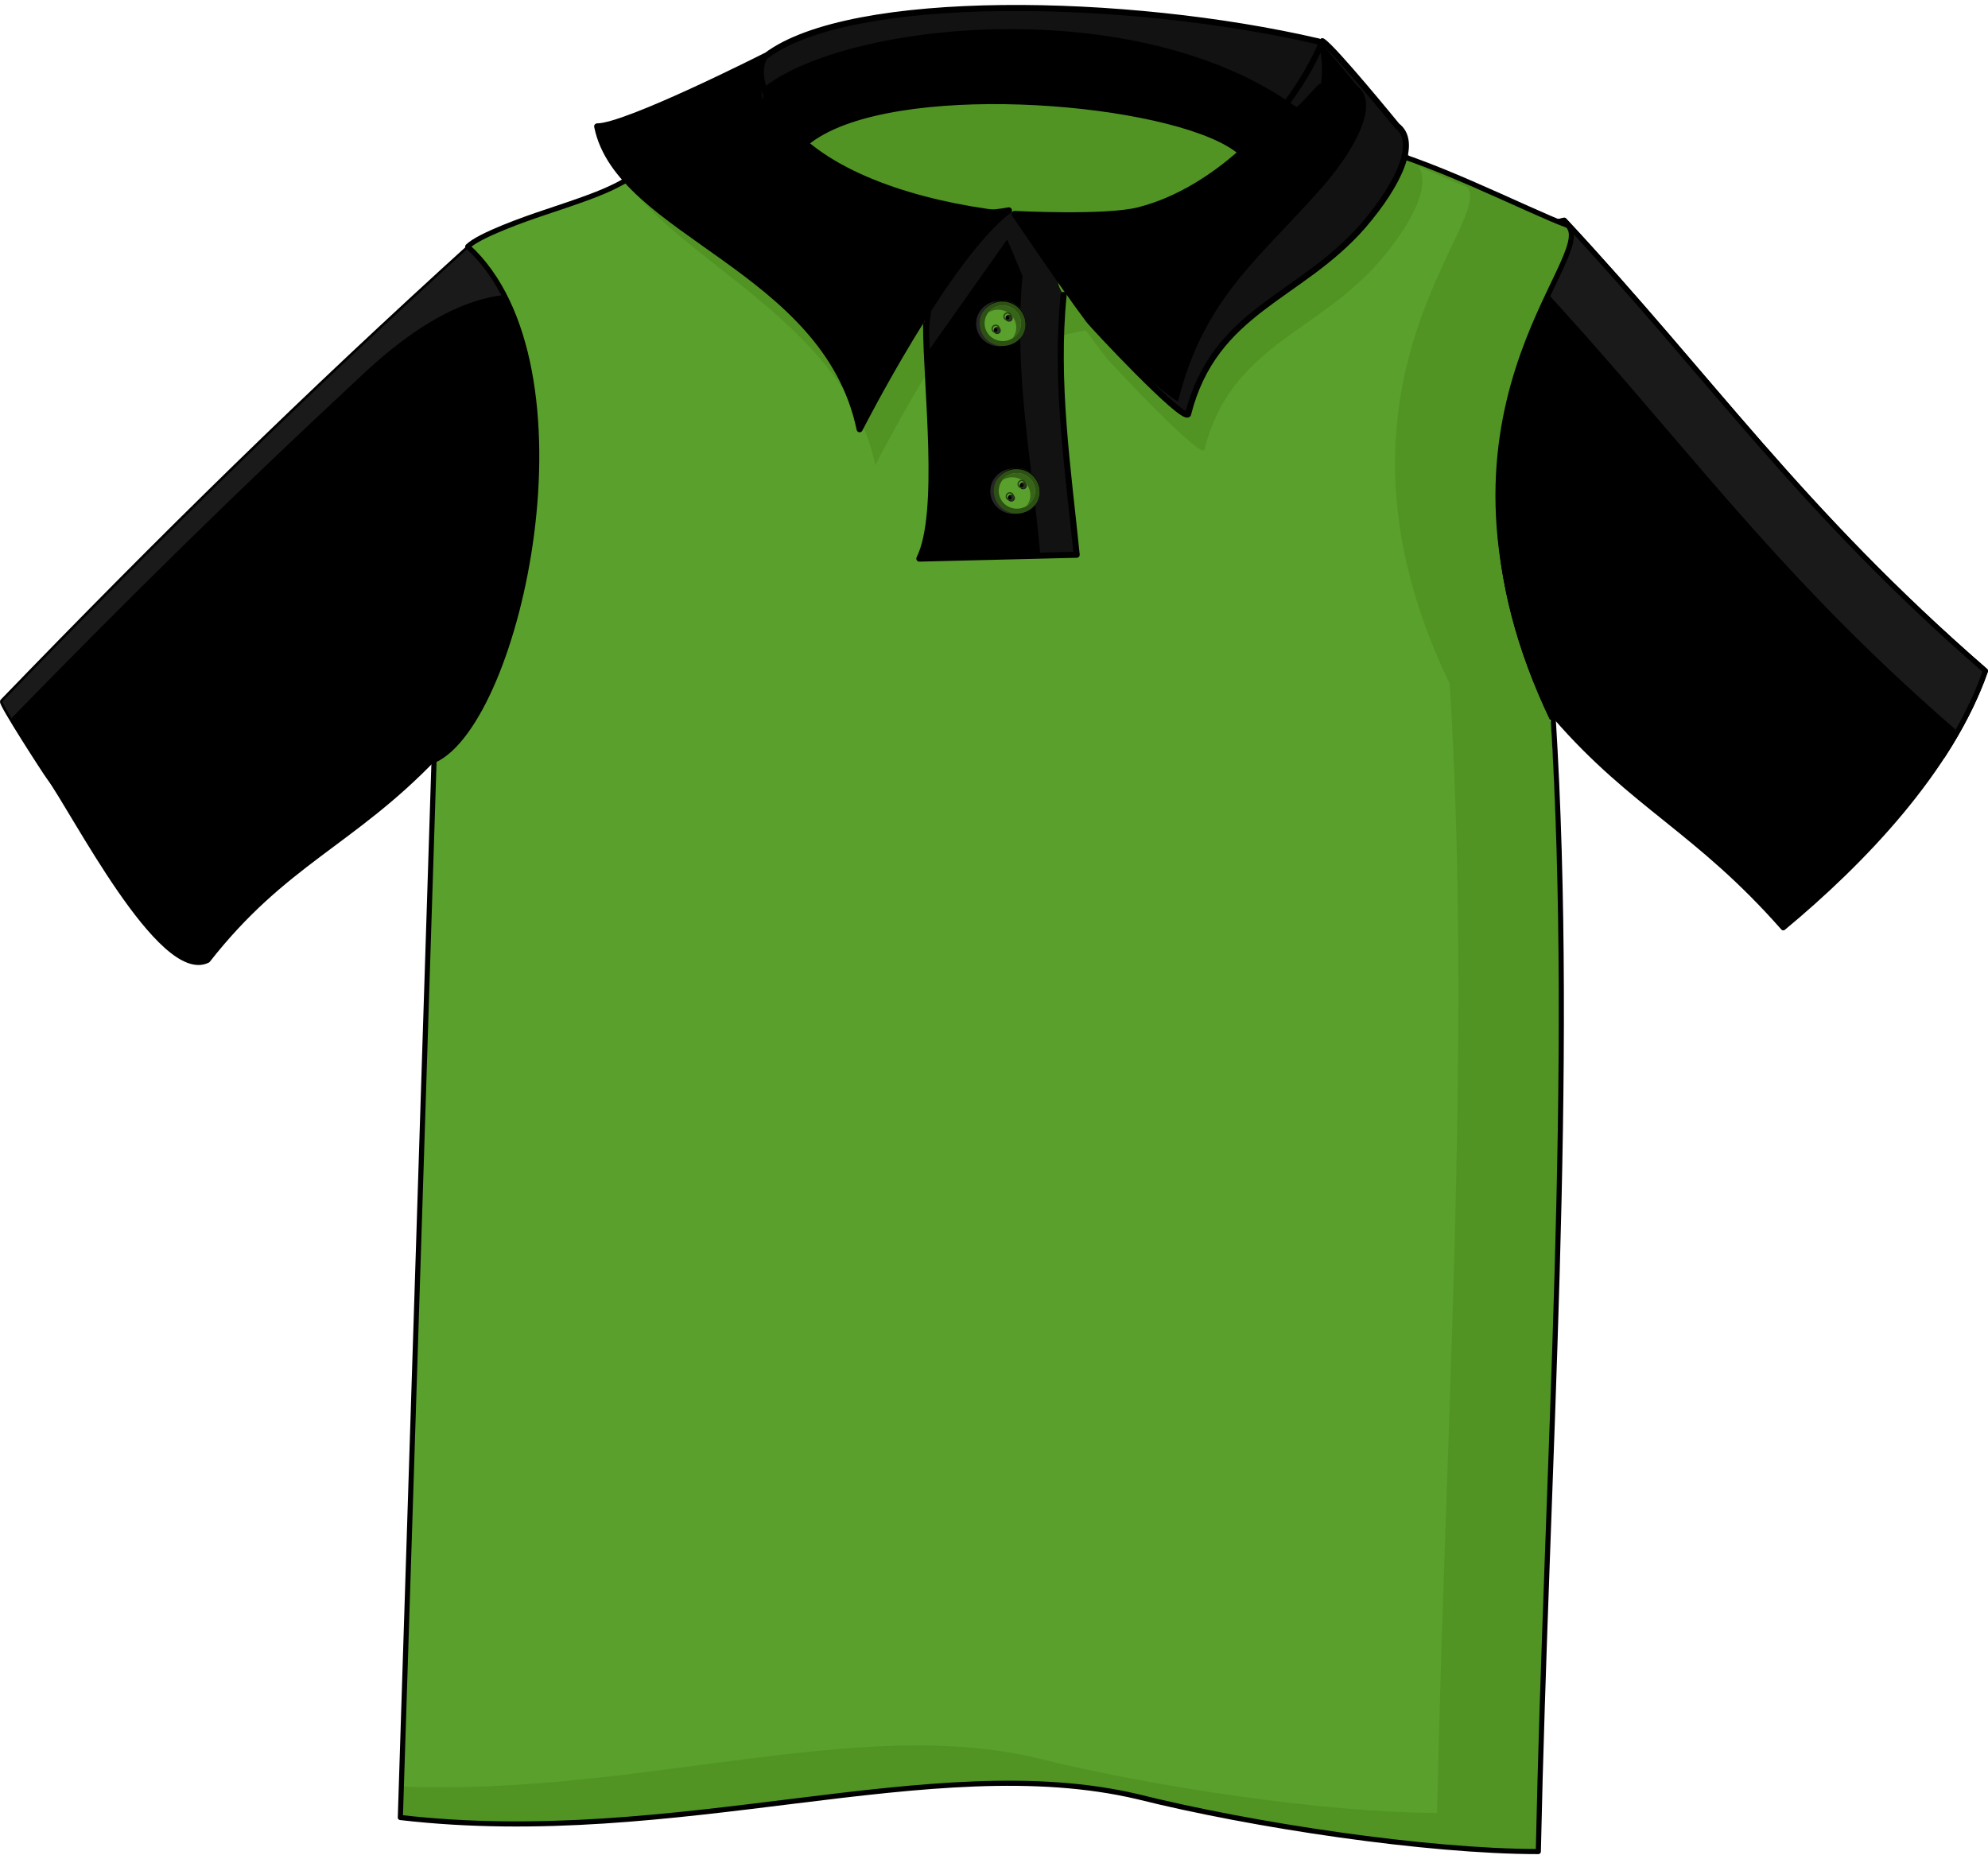 <?xml version="1.0" encoding="UTF-8" standalone="no"?>
<svg
   xmlns:dc="http://purl.org/dc/elements/1.1/"
   xmlns:cc="http://creativecommons.org/ns#"
   xmlns:rdf="http://www.w3.org/1999/02/22-rdf-syntax-ns#"
   xmlns:svg="http://www.w3.org/2000/svg"
   xmlns="http://www.w3.org/2000/svg"
   xmlns:sodipodi="http://sodipodi.sourceforge.net/DTD/sodipodi-0.dtd"
   xmlns:inkscape="http://www.inkscape.org/namespaces/inkscape"
   sodipodi:docname="2021-IE-04-answerD.svg"
   inkscape:version="1.0 (4035a4fb49, 2020-05-01)"
   id="svg1848"
   version="1.1"
   viewBox="0 0 126.141 117.971"
   height="117.971mm"
   width="126.141mm">
  <defs
     id="defs1842" />
  <sodipodi:namedview
     inkscape:window-maximized="1"
     inkscape:window-y="222"
     inkscape:window-x="-8"
     inkscape:window-height="987"
     inkscape:window-width="1680"
     fit-margin-bottom="0"
     fit-margin-right="0"
     fit-margin-left="0"
     fit-margin-top="0"
     showgrid="false"
     inkscape:document-rotation="0"
     inkscape:current-layer="g2322"
     inkscape:document-units="mm"
     inkscape:cy="215.70314"
     inkscape:cx="247.73231"
     inkscape:zoom="1.4"
     inkscape:pageshadow="2"
     inkscape:pageopacity="0.0"
     borderopacity="1.0"
     bordercolor="#666666"
     pagecolor="#ffffff"
     id="base" />
  <g
     transform="translate(-83.584,-55.49)"
     id="layer1"
     inkscape:groupmode="layer"
     inkscape:label="Ebene 1">
    <g
       transform="translate(-238.881,-7.8)"
       id="g2322">
      <g
         transform="translate(1.0134137e-6,2.244)"
         id="g2906">
        <path
           style="fill:#000000;fill-opacity:1;stroke:#000000;stroke-width:0.325;stroke-linecap:round;stroke-linejoin:round;stroke-miterlimit:4;stroke-dasharray:none;paint-order:markers fill stroke;stop-color:#000000"
           d="m 352.432,76.556 c -10.667,9.683 -19.559,18.408 -29.801,28.999 -0.123,0.123 2.71,4.505 2.94,4.811 1.499,1.998 7.096,13.107 10.075,11.617 4.85,-6.201 9.192,-7.431 14.419,-12.891 0.379,-0.379 6.406,0.448 6.949,0.267 6.023,-4.425 10.379,-14.268 9.449,-22.245 -2.176,-9.547 -7.23,-8.822 -14.032,-10.557 z"
           id="path845-60"
           sodipodi:nodetypes="ccsccccc" />
        <path
           sodipodi:nodetypes="cccccc"
           d="m 352.432,76.555 c -10.667,9.683 -19.559,18.408 -29.8,28.999 -0.037,0.037 0.21,0.483 0.559,1.068 7.522,-7.715 14.446,-14.531 22.078,-21.619 22.666,-21.61 23.358,32.009 21.195,2.11 -2.176,-9.547 -7.23,-8.823 -14.032,-10.557 z"
           style="fill:#1a1a1a;fill-opacity:1;stroke:none;stroke-width:0.125;stroke-linecap:round;stroke-linejoin:round;paint-order:markers fill stroke;stop-color:#000000"
           id="path845-89-1" />
        <path
           sodipodi:nodetypes="ccccccc"
           id="path845-8-4"
           d="m 421.717,75.022 c 9.333,10.016 14.971,18.386 26.727,28.598 -2.197,6.283 -7.764,12.101 -12.829,16.303 -5.441,-6.186 -9.523,-7.712 -14.433,-13.363 -0.379,-0.379 -3.733,2.052 -4.276,1.871 -6.023,-4.425 -10.284,-14.74 -9.354,-22.718 2.176,-9.547 7.363,-8.956 14.165,-10.691 z"
           style="fill:#000000;fill-opacity:1;stroke:#000000;stroke-width:0.325;stroke-linecap:round;stroke-linejoin:round;stroke-miterlimit:4;stroke-dasharray:none;paint-order:markers fill stroke;stop-color:#000000" />
        <path
           d="m 421.717,75.022 c -6.153,1.569 -10.985,1.236 -13.461,8.226 2.699,-3.155 6.649,-3.239 11.382,-4.447 9.333,10.016 14.971,18.386 26.727,28.598 -0.192,0.549 -0.411,1.095 -0.652,1.636 1.137,-1.745 2.082,-3.56 2.731,-5.416 C 436.688,93.408 431.049,85.038 421.717,75.022 Z"
           style="fill:#1a1a1a;fill-opacity:1;stroke:#000000;stroke-width:0.325;stroke-linecap:round;stroke-linejoin:round;stroke-miterlimit:4;stroke-dasharray:none;paint-order:markers fill stroke;stop-color:#000000"
           id="path845-8-8-5" />
        <path
           sodipodi:nodetypes="csccccccccc"
           id="path843-7-0"
           d="m 365.551,70.275 c -3.906,2.636 -3.694,2.642 -8.596,4.276 -1.126,0.375 -4.087,1.415 -4.811,2.138 8.243,7.518 3.285,30.142 -2.138,32.607 l -2.138,67.085 c 17.615,2.044 33.736,-4.419 46.815,-1.315 7.188,1.797 18.284,3.475 25.391,3.475 0.523,-24.476 2.214,-49.072 0.802,-71.65 -9.22,-19.11 3.088,-29.57 1.069,-31.538 -2.476,-0.894 -9.41,-4.496 -13.096,-5.078 -14.433,12.406 -28.865,7.255 -43.298,0 z"
           style="fill:#5aa02c;stroke:none;stroke-width:0.125;stroke-linecap:round;stroke-linejoin:round;paint-order:markers fill stroke;stop-color:#000000" />
        <path
           id="path835-1-6-4"
           style="font-variation-settings:normal;opacity:1;vector-effect:none;fill:#519424;fill-opacity:1;stroke:none;stroke-width:0.559;stroke-linecap:round;stroke-linejoin:round;stroke-miterlimit:4;stroke-dasharray:none;stroke-dashoffset:0;stroke-opacity:1;paint-order:markers fill stroke;stop-color:#000000;stop-opacity:1"
           d="m 1807.094,33.693 c -7.388,4.986 -10.877,7.484 -14.842,9.508 14.638,19.297 52.125,34.266 58.994,67 0,0 6.888,-13.542 15.553,-27.223 l 33.369,-4.996 c -1.074,-1.371 -1.495,-2.759 -1.5,-4.129 2.38,3.338 4.89,6.66 7.467,10.096 1.272,1.697 22.376,24.161 23.865,22.672 6.339,-25.057 26.749,-27.787 41.986,-45.219 8.73,-10.167 13.21,-20.177 8.129,-23.988 0,0 -0.855,-1.035 -1.42,-1.723 -2.901,-0.913 -5.613,-1.628 -7.957,-1.998 -54.548,46.888 -109.096,27.422 -163.644,0 z"
           transform="matrix(0.265,0,0,0.265,-112.576,61.36)" />
        <path
           sodipodi:nodetypes="ccccccccccccc"
           d="m 410.188,70.577 c 2.206,0.972 4.222,1.919 5.331,2.32 2.019,1.968 -10.289,12.427 -1.069,31.538 1.412,22.578 -0.279,47.174 -0.802,71.65 -7.107,0 -18.202,-1.678 -25.39,-3.475 -11.456,-2.718 -25.245,2.394 -40.327,1.807 l -0.062,1.965 c 17.615,2.044 33.736,-4.419 46.815,-1.315 7.188,1.797 18.284,3.475 25.391,3.475 0.523,-24.476 2.213,-49.072 0.801,-71.65 -9.22,-19.11 3.088,-29.57 1.069,-31.538 -2.202,-0.795 -7.923,-3.727 -11.757,-4.776 z"
           style="font-variation-settings:normal;opacity:1;vector-effect:none;fill:#519424;fill-opacity:1;stroke:none;stroke-width:0.125;stroke-linecap:round;stroke-linejoin:round;stroke-miterlimit:4;stroke-dasharray:none;stroke-dashoffset:0;stroke-opacity:1;paint-order:markers fill stroke;stop-color:#000000;stop-opacity:1"
           id="path843-7-40-5" />
        <path
           style="fill:none;stroke:#000000;stroke-width:0.325;stroke-linecap:round;stroke-linejoin:round;stroke-miterlimit:4;stroke-dasharray:none;paint-order:markers fill stroke;stop-color:#000000"
           d="m 365.551,70.275 c -3.906,2.636 -3.694,2.642 -8.596,4.276 -1.126,0.375 -4.087,1.415 -4.811,2.138 8.243,7.518 3.285,30.142 -2.138,32.607 l -2.138,67.085 c 17.615,2.044 33.736,-4.419 46.815,-1.315 7.188,1.797 18.284,3.475 25.391,3.475 0.523,-24.476 2.347,-49.473 0.935,-72.051 -9.22,-19.11 2.955,-29.169 0.935,-31.137 -2.476,-0.894 -9.41,-4.496 -13.096,-5.078"
           id="path843-1"
           sodipodi:nodetypes="cscccccccc" />
        <path
           sodipodi:nodetypes="ccccccscccscscccccsc"
           d="m 385.596,67.365 c -4.389,0.033 -9.514,0.317 -11.716,2.016 -0.334,-0.084 -0.348,0.282 -0.629,0.595 4.219,6.069 16.035,5.829 21.439,4.417 2.315,-0.579 4.574,-1.934 6.528,-3.676 -0.002,-0.003 -0.004,-0.006 -0.006,-0.009 -2.245,-1.972 -9.2,-3.391 -15.615,-3.343 z m 3.961,11.303 c 0.001,0.362 0.113,0.73 0.397,1.093 -0.086,0.864 -0.133,1.726 -0.159,2.588 0.197,-0.048 0.399,-0.095 0.589,-0.143 0.538,-0.135 1.094,-0.206 1.639,-0.314 -0.249,-0.272 -0.441,-0.486 -0.491,-0.553 -0.682,-0.909 -1.346,-1.788 -1.975,-2.671 z m -8.432,2.414 c -0.487,0.768 -0.945,1.528 -1.377,2.259 0.487,0.063 0.982,0.103 1.483,0.121 -0.048,-0.869 -0.089,-1.693 -0.107,-2.38 z"
           style="font-variation-settings:normal;opacity:1;vector-effect:none;fill:#519424;fill-opacity:1;stroke:none;stroke-width:0.148;stroke-linecap:round;stroke-linejoin:round;stroke-miterlimit:4;stroke-dasharray:none;stroke-dashoffset:0;stroke-opacity:1;paint-order:markers fill stroke;stop-color:#000000;stop-opacity:1"
           id="path1179-4-3" />
        <path
           style="font-variation-settings:normal;opacity:1;vector-effect:none;fill:#000000;fill-opacity:1;stroke:none;stroke-width:0.141;stroke-linecap:round;stroke-linejoin:round;stroke-miterlimit:4;stroke-dasharray:none;stroke-dashoffset:0;stroke-opacity:1;paint-order:markers fill stroke;stop-color:#000000;stop-opacity:1"
           d="m 406.123,63.677 c -12.141,-2.817 -29.669,-3.138 -35.038,0.903 -1.035,3.277 -0.974,5.115 2.455,5.416 5.42,-4.181 23.89,-2.608 27.672,0.714 2.976,-1.196 5.998,-2.353 4.911,-7.032 z"
           id="path1163-2-7"
           sodipodi:nodetypes="ccccc" />
        <path
           sodipodi:nodetypes="csc"
           id="path1179-27"
           d="m 373.776,69.972 c 0.362,-0.279 0.78,-0.532 1.248,-0.761 6.541,-3.2 22.658,-1.602 26.188,1.498"
           style="font-variation-settings:normal;opacity:1;vector-effect:none;fill:none;fill-opacity:1;stroke:#000000;stroke-width:0.384;stroke-linecap:round;stroke-linejoin:round;stroke-miterlimit:4;stroke-dasharray:none;stroke-dashoffset:0;stroke-opacity:1;paint-order:markers fill stroke;stop-color:#000000;stop-opacity:1" />
        <path
           id="path835-1-1"
           style="font-variation-settings:normal;opacity:1;vector-effect:none;fill:#000000;fill-opacity:1;stroke:none;stroke-width:0.141;stroke-linecap:round;stroke-linejoin:round;stroke-miterlimit:4;stroke-dasharray:none;stroke-dashoffset:0;stroke-opacity:1;paint-order:markers fill stroke;stop-color:#000000;stop-opacity:1"
           d="m 406.371,63.659 c -1.905,4.617 -6.673,9.482 -11.681,10.734 -7.03,1.234 -23.795,-1.075 -23.678,-9.787 0,0 -8.746,4.433 -10.576,4.42 1.362,6.791 14.421,8.993 16.575,19.258 -2e-5,0 1.822,-3.583 4.115,-7.203 0.106,4.216 1.041,12.677 -0.327,15.411 l 9.985,-0.234 c -0.555,-5.475 -1.383,-10.968 -0.829,-16.499 -0.284,-0.363 -0.395,-0.73 -0.397,-1.093 0.63,0.883 1.294,1.762 1.975,2.671 0.337,0.449 5.92,6.393 6.314,5.999 1.677,-6.63 7.078,-7.352 11.109,-11.964 2.31,-2.69 3.495,-5.338 2.151,-6.347 0,0 -4.035,-4.947 -4.736,-5.367 z"
           sodipodi:nodetypes="ccccscccccscccc" />
        <path
           sodipodi:nodetypes="sccccccs"
           d="m 387.305,61.553 c -7.085,-0.036 -13.369,0.88 -16.221,3.026 -0.352,1.114 -0.417,2.036 -0.223,2.787 0.055,-0.283 0.125,-0.576 0.223,-0.889 5.369,-4.04 23.455,-5.952 33.587,1.33 0.064,0.277 1.564,-1.691 1.601,-1.438 0.13,-0.743 0.098,-1.625 -0.15,-2.693 -5.691,-1.32 -12.566,-2.092 -18.818,-2.124 z"
           style="font-variation-settings:normal;opacity:1;vector-effect:none;fill:#121212;fill-opacity:1;stroke:none;stroke-width:0.367;stroke-linecap:round;stroke-linejoin:round;stroke-miterlimit:4;stroke-dasharray:none;stroke-dashoffset:0;stroke-opacity:1;paint-order:markers fill stroke;stop-color:#000000;stop-opacity:1"
           id="path1163-2-4-9" />
        <path
           d="m 406.371,63.659 c -0.018,0.042 -0.039,0.085 -0.057,0.127 1.157,1.355 2.267,2.715 2.267,2.715 1.344,1.008 0.159,3.656 -2.151,6.347 -4.032,4.612 -7.534,7.009 -9.211,13.639 -0.139,0.139 -2.827,-2.192 -3.8,-3.112 0.425,0.443 0.888,0.916 1.348,1.377 0.306,0.306 0.61,0.605 0.903,0.886 0.128,0.123 0.253,0.242 0.375,0.357 0.065,0.061 0.133,0.126 0.196,0.184 0.185,0.171 0.36,0.328 0.523,0.469 0.047,0.041 0.087,0.073 0.132,0.111 0.118,0.1 0.23,0.191 0.33,0.269 0.084,0.065 0.168,0.128 0.237,0.175 0.005,0.004 0.011,0.008 0.017,0.012 0.085,0.055 0.153,0.091 0.212,0.114 0.021,0.009 0.042,0.016 0.06,0.02 0.012,0.003 0.025,0.007 0.035,0.007 0.005,1.97e-4 0.01,-1.78e-4 0.015,-6.13e-4 0.018,-0.002 0.034,-0.006 0.045,-0.016 0.262,-1.036 0.615,-1.928 1.04,-2.713 0.17,-0.314 0.351,-0.61 0.542,-0.892 0.287,-0.423 0.597,-0.814 0.926,-1.179 0.11,-0.122 0.221,-0.241 0.335,-0.357 0.114,-0.116 0.229,-0.23 0.346,-0.342 0.938,-0.894 1.99,-1.649 3.075,-2.417 0.271,-0.192 0.545,-0.385 0.82,-0.581 1.372,-0.981 2.765,-2.042 4.025,-3.483 0.866,-1.009 1.574,-2.012 2.05,-2.925 0.159,-0.304 0.291,-0.599 0.396,-0.88 0.156,-0.422 0.249,-0.813 0.267,-1.165 0.012,-0.235 -0.008,-0.452 -0.064,-0.648 -0.084,-0.294 -0.247,-0.54 -0.499,-0.729 0,0 -4.035,-4.947 -4.736,-5.367 z m -20.058,10.793 -0.067,0.078 c -2.078,1.752 -3.497,3.833 -4.686,6.029 0,0.483 -0.302,1.999 -0.336,2.77 0.008,0.141 0.016,0.291 0.024,0.436 0.012,-0.084 0.021,-0.143 0.045,-0.338 l 5.081,-7.19 0.97,2.32 c -0.567,6.257 0.625,11.826 1.132,17.757 l 2.302,-0.054 c -0.032,-0.317 -0.063,-0.634 -0.097,-0.951 -0.12,-1.132 -0.243,-2.263 -0.364,-3.396 -0.06,-0.568 -0.12,-1.137 -0.175,-1.706 -3.7e-4,-0.004 -8.1e-4,-0.008 -10e-4,-0.012 -0.013,-0.131 -0.023,-0.262 -0.035,-0.393 -0.045,-0.478 -0.086,-0.956 -0.124,-1.435 -0.027,-0.346 -0.055,-0.692 -0.077,-1.038 -0.002,-0.034 -0.005,-0.068 -0.007,-0.103 -0.03,-0.465 -0.055,-0.93 -0.075,-1.395 -0.002,-0.056 -0.004,-0.112 -0.006,-0.168 -0.016,-0.408 -0.028,-0.817 -0.035,-1.225 -10e-4,-0.078 -0.003,-0.156 -0.004,-0.234 -0.006,-0.459 -0.006,-0.918 0.002,-1.377 2.8e-4,-0.016 9e-4,-0.032 0.001,-0.048 0.008,-0.431 0.025,-0.863 0.048,-1.295 0.008,-0.148 0.016,-0.295 0.025,-0.443 0.008,-0.124 0.015,-0.247 0.024,-0.371 0.02,-0.273 0.042,-0.546 0.069,-0.82 -0.053,-0.056 -0.084,-0.091 -0.134,-0.145 0.002,-0.05 0.004,-0.099 0.006,-0.149 -0.18,-0.296 -0.26,-0.594 -0.261,-0.889 0.084,0.118 0.173,0.235 0.258,0.353 -0.02,-0.099 -0.034,-0.199 -0.034,-0.297 l -2.941,-4.214 c -0.175,-0.017 -0.351,-0.037 -0.527,-0.057 z"
           style="font-variation-settings:normal;opacity:1;vector-effect:none;fill:#121212;fill-opacity:1;stroke:none;stroke-width:0.367;stroke-linecap:round;stroke-linejoin:round;stroke-miterlimit:4;stroke-dasharray:none;stroke-dashoffset:0;stroke-opacity:1;paint-order:markers fill stroke;stop-color:#000000;stop-opacity:1"
           id="path835-1-3-9" />
        <path
           style="fill:none;stroke:#000000;stroke-width:0.384;stroke-linecap:round;stroke-linejoin:round;stroke-miterlimit:4;stroke-dasharray:none;paint-order:markers fill stroke;stop-color:#000000"
           d="m 406.371,63.66 c -1.905,4.617 -6.673,9.482 -11.681,10.734 -2.103,0.526 -7.848,0.228 -7.848,0.228 0,0 3.025,4.496 4.691,6.718 0.337,0.449 5.92,6.392 6.314,5.999 1.677,-6.63 7.078,-7.352 11.109,-11.964 2.31,-2.69 3.495,-5.338 2.151,-6.347 0,0 -4.035,-4.947 -4.736,-5.367 z"
           id="path835-0"
           sodipodi:nodetypes="cscscccc" />
        <path
           style="fill:none;stroke:#000000;stroke-width:0.384;stroke-linecap:round;stroke-linejoin:round;stroke-miterlimit:4;stroke-dasharray:none;paint-order:markers fill stroke;stop-color:#000000"
           d="m 386.481,74.394 c -3.922,2.968 -9.471,13.891 -9.471,13.891 -2.154,-10.265 -15.292,-12.428 -16.654,-19.219 1.83,0.012 10.655,-4.459 10.655,-4.459 -1.828,2.849 5.959,11.481 15.47,9.787 z"
           id="path837-8"
           sodipodi:nodetypes="ccccc" />
        <path
           sodipodi:nodetypes="cccc"
           style="fill:none;stroke:#000000;stroke-width:0.384;stroke-linecap:round;stroke-linejoin:round;stroke-miterlimit:4;stroke-dasharray:none;paint-order:markers fill stroke;stop-color:#000000"
           d="m 389.954,79.761 c -0.553,5.527 0.273,11.016 0.828,16.488 l -9.984,0.245 c 1.446,-2.892 0.427,-10.966 0.427,-14.873"
           id="path839-9" />
        <g
           transform="matrix(0.633,0,0,0.633,324.357,15.211)"
           id="g1122-4-0">
          <path
             id="path960-9-8-2"
             style="font-variation-settings:normal;opacity:1;vector-effect:none;fill:#262626;fill-opacity:1;stroke:none;stroke-width:0.125;stroke-linecap:round;stroke-linejoin:round;stroke-miterlimit:4;stroke-dasharray:none;stroke-dashoffset:0;stroke-opacity:1;paint-order:markers fill stroke;stop-color:#000000;stop-opacity:1"
             d="m 97.176,102.585 a 2.315,2.268 0 0 0 -2.315,2.268 2.315,2.268 0 0 0 2.315,2.268 2.315,2.268 0 0 0 2.315,-2.268 2.315,2.268 0 0 0 -2.315,-2.268 z m 0.632,1.394 a 0.36,0.36 0 0 1 0.36,0.36 0.36,0.36 0 0 1 -0.36,0.36 0.36,0.36 0 0 1 -0.36,-0.36 0.36,0.36 0 0 1 0.36,-0.36 z m -1.187,1.234 a 0.36,0.36 0 0 1 0.36,0.361 0.36,0.36 0 0 1 -0.36,0.36 0.36,0.36 0 0 1 -0.36,-0.36 0.36,0.36 0 0 1 0.36,-0.361 z" />
          <path
             transform="scale(0.265)"
             d="m 368.035,386.965 a 8.75,8.571 0 0 0 -8.75,8.57 8.75,8.571 0 0 0 8.75,8.572 8.75,8.571 0 0 0 8.75,-8.572 8.75,8.571 0 0 0 -8.75,-8.57 z m 2.389,5.268 a 1.362,1.362 0 0 1 1.361,1.361 1.362,1.362 0 0 1 -1.361,1.361 1.362,1.362 0 0 1 -1.361,-1.361 1.362,1.362 0 0 1 1.361,-1.361 z m -4.486,4.664 a 1.362,1.362 0 0 1 1.361,1.363 1.362,1.362 0 0 1 -1.361,1.361 1.362,1.362 0 0 1 -1.361,-1.361 1.362,1.362 0 0 1 1.361,-1.363 z"
             style="font-variation-settings:normal;opacity:1;vector-effect:none;fill:#2d5114;fill-opacity:1;stroke:none;stroke-width:0.884;stroke-linecap:round;stroke-linejoin:round;stroke-miterlimit:4;stroke-dasharray:none;stroke-dashoffset:0;stroke-opacity:1;paint-order:markers fill stroke;stop-color:#000000;stop-opacity:1"
             id="path960-1-7" />
          <path
             transform="scale(0.265)"
             d="m 368.035,388.801 a 6.875,6.735 0 0 0 -6.875,6.734 6.875,6.735 0 0 0 6.875,6.734 6.875,6.735 0 0 0 6.875,-6.734 6.875,6.735 0 0 0 -6.875,-6.734 z m 2.389,3.432 a 1.362,1.362 0 0 1 1.361,1.361 1.362,1.362 0 0 1 -1.361,1.361 1.362,1.362 0 0 1 -1.361,-1.361 1.362,1.362 0 0 1 1.361,-1.361 z m -4.486,4.664 a 1.362,1.362 0 0 1 1.361,1.363 1.362,1.362 0 0 1 -1.361,1.361 1.362,1.362 0 0 1 -1.361,-1.361 1.362,1.362 0 0 1 1.361,-1.363 z"
             style="font-variation-settings:normal;opacity:1;vector-effect:none;fill:#5aa02c;fill-opacity:1;stroke:none;stroke-width:0.748;stroke-linecap:round;stroke-linejoin:round;stroke-miterlimit:4;stroke-dasharray:none;stroke-dashoffset:0;stroke-opacity:1;paint-order:markers fill stroke;stop-color:#000000;stop-opacity:1"
             id="path960-8-4-2" />
          <path
             transform="scale(0.265)"
             d="m 368.035,388.801 a 6.875,6.735 0 0 0 -5.471,2.656 6.875,6.735 0 0 1 3.686,-1.049 6.875,6.735 0 0 1 6.875,6.734 6.875,6.735 0 0 1 -1.404,4.078 6.875,6.735 0 0 0 3.189,-5.686 6.875,6.735 0 0 0 -6.875,-6.734 z"
             style="font-variation-settings:normal;opacity:1;vector-effect:none;fill:#376418;fill-opacity:1;stroke:none;stroke-width:0.884;stroke-linecap:round;stroke-linejoin:round;stroke-miterlimit:4;stroke-dasharray:none;stroke-dashoffset:0;stroke-opacity:1;paint-order:markers fill stroke;stop-color:#000000;stop-opacity:1"
             id="path960-8-2-8-4" />
          <path
             transform="scale(0.265)"
             d="m 368.035,386.965 a 8.75,8.571 0 0 0 -7.959,5.008 8.75,8.571 0 0 1 7.781,-4.65 8.75,8.571 0 0 1 8.75,8.57 8.75,8.571 0 0 1 -0.789,3.557 8.75,8.571 0 0 0 0.967,-3.914 8.75,8.571 0 0 0 -8.75,-8.57 z"
             style="font-variation-settings:normal;opacity:1;vector-effect:none;fill:#000000;fill-opacity:1;stroke:none;stroke-width:0.474;stroke-linecap:round;stroke-linejoin:round;stroke-miterlimit:4;stroke-dasharray:none;stroke-dashoffset:0;stroke-opacity:1;paint-order:markers fill stroke;stop-color:#000000;stop-opacity:1"
             id="path960-5-0-7" />
          <path
             id="path1085-7-3"
             d="m 98.008,103.715 c -0.233,5e-5 -0.422,0.191 -0.422,0.424 4.4e-5,0.233 0.189,0.422 0.422,0.422 0.233,-5e-5 0.424,-0.189 0.424,-0.422 -5.1e-5,-0.233 -0.191,-0.424 -0.424,-0.424 z m 0,0.125 c 0.165,4e-5 0.297,0.134 0.297,0.299 -3.2e-5,0.165 -0.132,0.297 -0.297,0.297 -0.165,-4e-5 -0.297,-0.132 -0.297,-0.297 3.5e-5,-0.165 0.132,-0.299 0.297,-0.299 z m -1.188,1.109 c -0.233,5e-5 -0.422,0.191 -0.422,0.424 4.4e-5,0.233 0.189,0.422 0.422,0.422 0.233,-5e-5 0.424,-0.189 0.424,-0.422 2.85e-4,-0.233 -0.191,-0.424 -0.424,-0.424 z m 0,0.125 c 0.165,3e-5 0.299,0.134 0.299,0.299 -3.2e-5,0.165 -0.134,0.297 -0.299,0.297 -0.165,-3e-5 -0.297,-0.132 -0.297,-0.297 -2.03e-4,-0.165 0.132,-0.299 0.297,-0.299 z"
             style="color:#000000;font-style:normal;font-variant:normal;font-weight:normal;font-stretch:normal;font-size:medium;line-height:normal;font-family:sans-serif;font-variant-ligatures:normal;font-variant-position:normal;font-variant-caps:normal;font-variant-numeric:normal;font-variant-alternates:normal;font-variant-east-asian:normal;font-feature-settings:normal;font-variation-settings:normal;text-indent:0;text-align:start;text-decoration:none;text-decoration-line:none;text-decoration-style:solid;text-decoration-color:#000000;letter-spacing:normal;word-spacing:normal;text-transform:none;writing-mode:lr-tb;direction:ltr;text-orientation:mixed;dominant-baseline:auto;baseline-shift:baseline;text-anchor:start;white-space:normal;shape-padding:0;shape-margin:0;inline-size:0;clip-rule:nonzero;display:inline;overflow:visible;visibility:visible;opacity:1;isolation:auto;mix-blend-mode:normal;color-interpolation:sRGB;color-interpolation-filters:linearRGB;solid-color:#000000;solid-opacity:1;vector-effect:none;fill:#244110;fill-opacity:1;fill-rule:nonzero;stroke:none;stroke-width:0.234;stroke-linecap:round;stroke-linejoin:round;stroke-miterlimit:4;stroke-dasharray:none;stroke-dashoffset:0;stroke-opacity:1;paint-order:markers fill stroke;color-rendering:auto;image-rendering:auto;shape-rendering:auto;text-rendering:auto;enable-background:accumulate;stop-color:#000000;stop-opacity:1" />
        </g>
        <path
           sodipodi:nodetypes="cc"
           id="path1163-3"
           d="m 406.123,63.677 c -12.141,-2.817 -29.669,-3.138 -35.038,0.903"
           style="font-variation-settings:normal;opacity:1;vector-effect:none;fill:none;fill-opacity:1;stroke:#000000;stroke-width:0.384;stroke-linecap:round;stroke-linejoin:round;stroke-miterlimit:4;stroke-dasharray:none;stroke-dashoffset:0;stroke-opacity:1;paint-order:markers fill stroke;stop-color:#000000;stop-opacity:1" />
        <g
           id="g1122-4-0-7"
           transform="matrix(0.633,0,0,0.633,325.254,25.847)">
          <path
             d="m 97.176,102.585 a 2.315,2.268 0 0 0 -2.315,2.268 2.315,2.268 0 0 0 2.315,2.268 2.315,2.268 0 0 0 2.315,-2.268 2.315,2.268 0 0 0 -2.315,-2.268 z m 0.632,1.394 a 0.36,0.36 0 0 1 0.36,0.36 0.36,0.36 0 0 1 -0.36,0.36 0.36,0.36 0 0 1 -0.36,-0.36 0.36,0.36 0 0 1 0.36,-0.36 z m -1.187,1.234 a 0.36,0.36 0 0 1 0.36,0.361 0.36,0.36 0 0 1 -0.36,0.36 0.36,0.36 0 0 1 -0.36,-0.36 0.36,0.36 0 0 1 0.36,-0.361 z"
             style="font-variation-settings:normal;opacity:1;vector-effect:none;fill:#262626;fill-opacity:1;stroke:none;stroke-width:0.125;stroke-linecap:round;stroke-linejoin:round;stroke-miterlimit:4;stroke-dasharray:none;stroke-dashoffset:0;stroke-opacity:1;paint-order:markers fill stroke;stop-color:#000000;stop-opacity:1"
             id="path960-9-8-2-43" />
          <path
             id="path960-1-7-3"
             style="font-variation-settings:normal;opacity:1;vector-effect:none;fill:#2d5114;fill-opacity:1;stroke:none;stroke-width:0.884;stroke-linecap:round;stroke-linejoin:round;stroke-miterlimit:4;stroke-dasharray:none;stroke-dashoffset:0;stroke-opacity:1;paint-order:markers fill stroke;stop-color:#000000;stop-opacity:1"
             d="m 368.035,386.965 a 8.75,8.571 0 0 0 -8.75,8.57 8.75,8.571 0 0 0 8.75,8.572 8.75,8.571 0 0 0 8.75,-8.572 8.75,8.571 0 0 0 -8.75,-8.57 z m 2.389,5.268 a 1.362,1.362 0 0 1 1.361,1.361 1.362,1.362 0 0 1 -1.361,1.361 1.362,1.362 0 0 1 -1.361,-1.361 1.362,1.362 0 0 1 1.361,-1.361 z m -4.486,4.664 a 1.362,1.362 0 0 1 1.361,1.363 1.362,1.362 0 0 1 -1.361,1.361 1.362,1.362 0 0 1 -1.361,-1.361 1.362,1.362 0 0 1 1.361,-1.363 z"
             transform="scale(0.265)" />
          <path
             id="path960-8-4-2-1"
             style="font-variation-settings:normal;opacity:1;vector-effect:none;fill:#5aa02c;fill-opacity:1;stroke:none;stroke-width:0.748;stroke-linecap:round;stroke-linejoin:round;stroke-miterlimit:4;stroke-dasharray:none;stroke-dashoffset:0;stroke-opacity:1;paint-order:markers fill stroke;stop-color:#000000;stop-opacity:1"
             d="m 368.035,388.801 a 6.875,6.735 0 0 0 -6.875,6.734 6.875,6.735 0 0 0 6.875,6.734 6.875,6.735 0 0 0 6.875,-6.734 6.875,6.735 0 0 0 -6.875,-6.734 z m 2.389,3.432 a 1.362,1.362 0 0 1 1.361,1.361 1.362,1.362 0 0 1 -1.361,1.361 1.362,1.362 0 0 1 -1.361,-1.361 1.362,1.362 0 0 1 1.361,-1.361 z m -4.486,4.664 a 1.362,1.362 0 0 1 1.361,1.363 1.362,1.362 0 0 1 -1.361,1.361 1.362,1.362 0 0 1 -1.361,-1.361 1.362,1.362 0 0 1 1.361,-1.363 z"
             transform="scale(0.265)" />
          <path
             id="path960-8-2-8-4-37"
             style="font-variation-settings:normal;opacity:1;vector-effect:none;fill:#376418;fill-opacity:1;stroke:none;stroke-width:0.884;stroke-linecap:round;stroke-linejoin:round;stroke-miterlimit:4;stroke-dasharray:none;stroke-dashoffset:0;stroke-opacity:1;paint-order:markers fill stroke;stop-color:#000000;stop-opacity:1"
             d="m 368.035,388.801 a 6.875,6.735 0 0 0 -5.471,2.656 6.875,6.735 0 0 1 3.686,-1.049 6.875,6.735 0 0 1 6.875,6.734 6.875,6.735 0 0 1 -1.404,4.078 6.875,6.735 0 0 0 3.189,-5.686 6.875,6.735 0 0 0 -6.875,-6.734 z"
             transform="scale(0.265)" />
          <path
             id="path960-5-0-7-5"
             style="font-variation-settings:normal;opacity:1;vector-effect:none;fill:#000000;fill-opacity:1;stroke:none;stroke-width:0.474;stroke-linecap:round;stroke-linejoin:round;stroke-miterlimit:4;stroke-dasharray:none;stroke-dashoffset:0;stroke-opacity:1;paint-order:markers fill stroke;stop-color:#000000;stop-opacity:1"
             d="m 368.035,386.965 a 8.75,8.571 0 0 0 -7.959,5.008 8.75,8.571 0 0 1 7.781,-4.65 8.75,8.571 0 0 1 8.75,8.57 8.75,8.571 0 0 1 -0.789,3.557 8.75,8.571 0 0 0 0.967,-3.914 8.75,8.571 0 0 0 -8.75,-8.57 z"
             transform="scale(0.265)" />
          <path
             style="color:#000000;font-style:normal;font-variant:normal;font-weight:normal;font-stretch:normal;font-size:medium;line-height:normal;font-family:sans-serif;font-variant-ligatures:normal;font-variant-position:normal;font-variant-caps:normal;font-variant-numeric:normal;font-variant-alternates:normal;font-variant-east-asian:normal;font-feature-settings:normal;font-variation-settings:normal;text-indent:0;text-align:start;text-decoration:none;text-decoration-line:none;text-decoration-style:solid;text-decoration-color:#000000;letter-spacing:normal;word-spacing:normal;text-transform:none;writing-mode:lr-tb;direction:ltr;text-orientation:mixed;dominant-baseline:auto;baseline-shift:baseline;text-anchor:start;white-space:normal;shape-padding:0;shape-margin:0;inline-size:0;clip-rule:nonzero;display:inline;overflow:visible;visibility:visible;opacity:1;isolation:auto;mix-blend-mode:normal;color-interpolation:sRGB;color-interpolation-filters:linearRGB;solid-color:#000000;solid-opacity:1;vector-effect:none;fill:#244110;fill-opacity:1;fill-rule:nonzero;stroke:none;stroke-width:0.234;stroke-linecap:round;stroke-linejoin:round;stroke-miterlimit:4;stroke-dasharray:none;stroke-dashoffset:0;stroke-opacity:1;paint-order:markers fill stroke;color-rendering:auto;image-rendering:auto;shape-rendering:auto;text-rendering:auto;enable-background:accumulate;stop-color:#000000;stop-opacity:1"
             d="m 98.008,103.715 c -0.233,5e-5 -0.422,0.191 -0.422,0.424 4.4e-5,0.233 0.189,0.422 0.422,0.422 0.233,-5e-5 0.424,-0.189 0.424,-0.422 -5.1e-5,-0.233 -0.191,-0.424 -0.424,-0.424 z m 0,0.125 c 0.165,4e-5 0.297,0.134 0.297,0.299 -3.2e-5,0.165 -0.132,0.297 -0.297,0.297 -0.165,-4e-5 -0.297,-0.132 -0.297,-0.297 3.5e-5,-0.165 0.132,-0.299 0.297,-0.299 z m -1.188,1.109 c -0.233,5e-5 -0.422,0.191 -0.422,0.424 4.4e-5,0.233 0.189,0.422 0.422,0.422 0.233,-5e-5 0.424,-0.189 0.424,-0.422 2.85e-4,-0.233 -0.191,-0.424 -0.424,-0.424 z m 0,0.125 c 0.165,3e-5 0.299,0.134 0.299,0.299 -3.2e-5,0.165 -0.134,0.297 -0.299,0.297 -0.165,-3e-5 -0.297,-0.132 -0.297,-0.297 -2.03e-4,-0.165 0.132,-0.299 0.297,-0.299 z"
             id="path1085-7-3-3" />
        </g>
      </g>
    </g>
  </g>
</svg>
